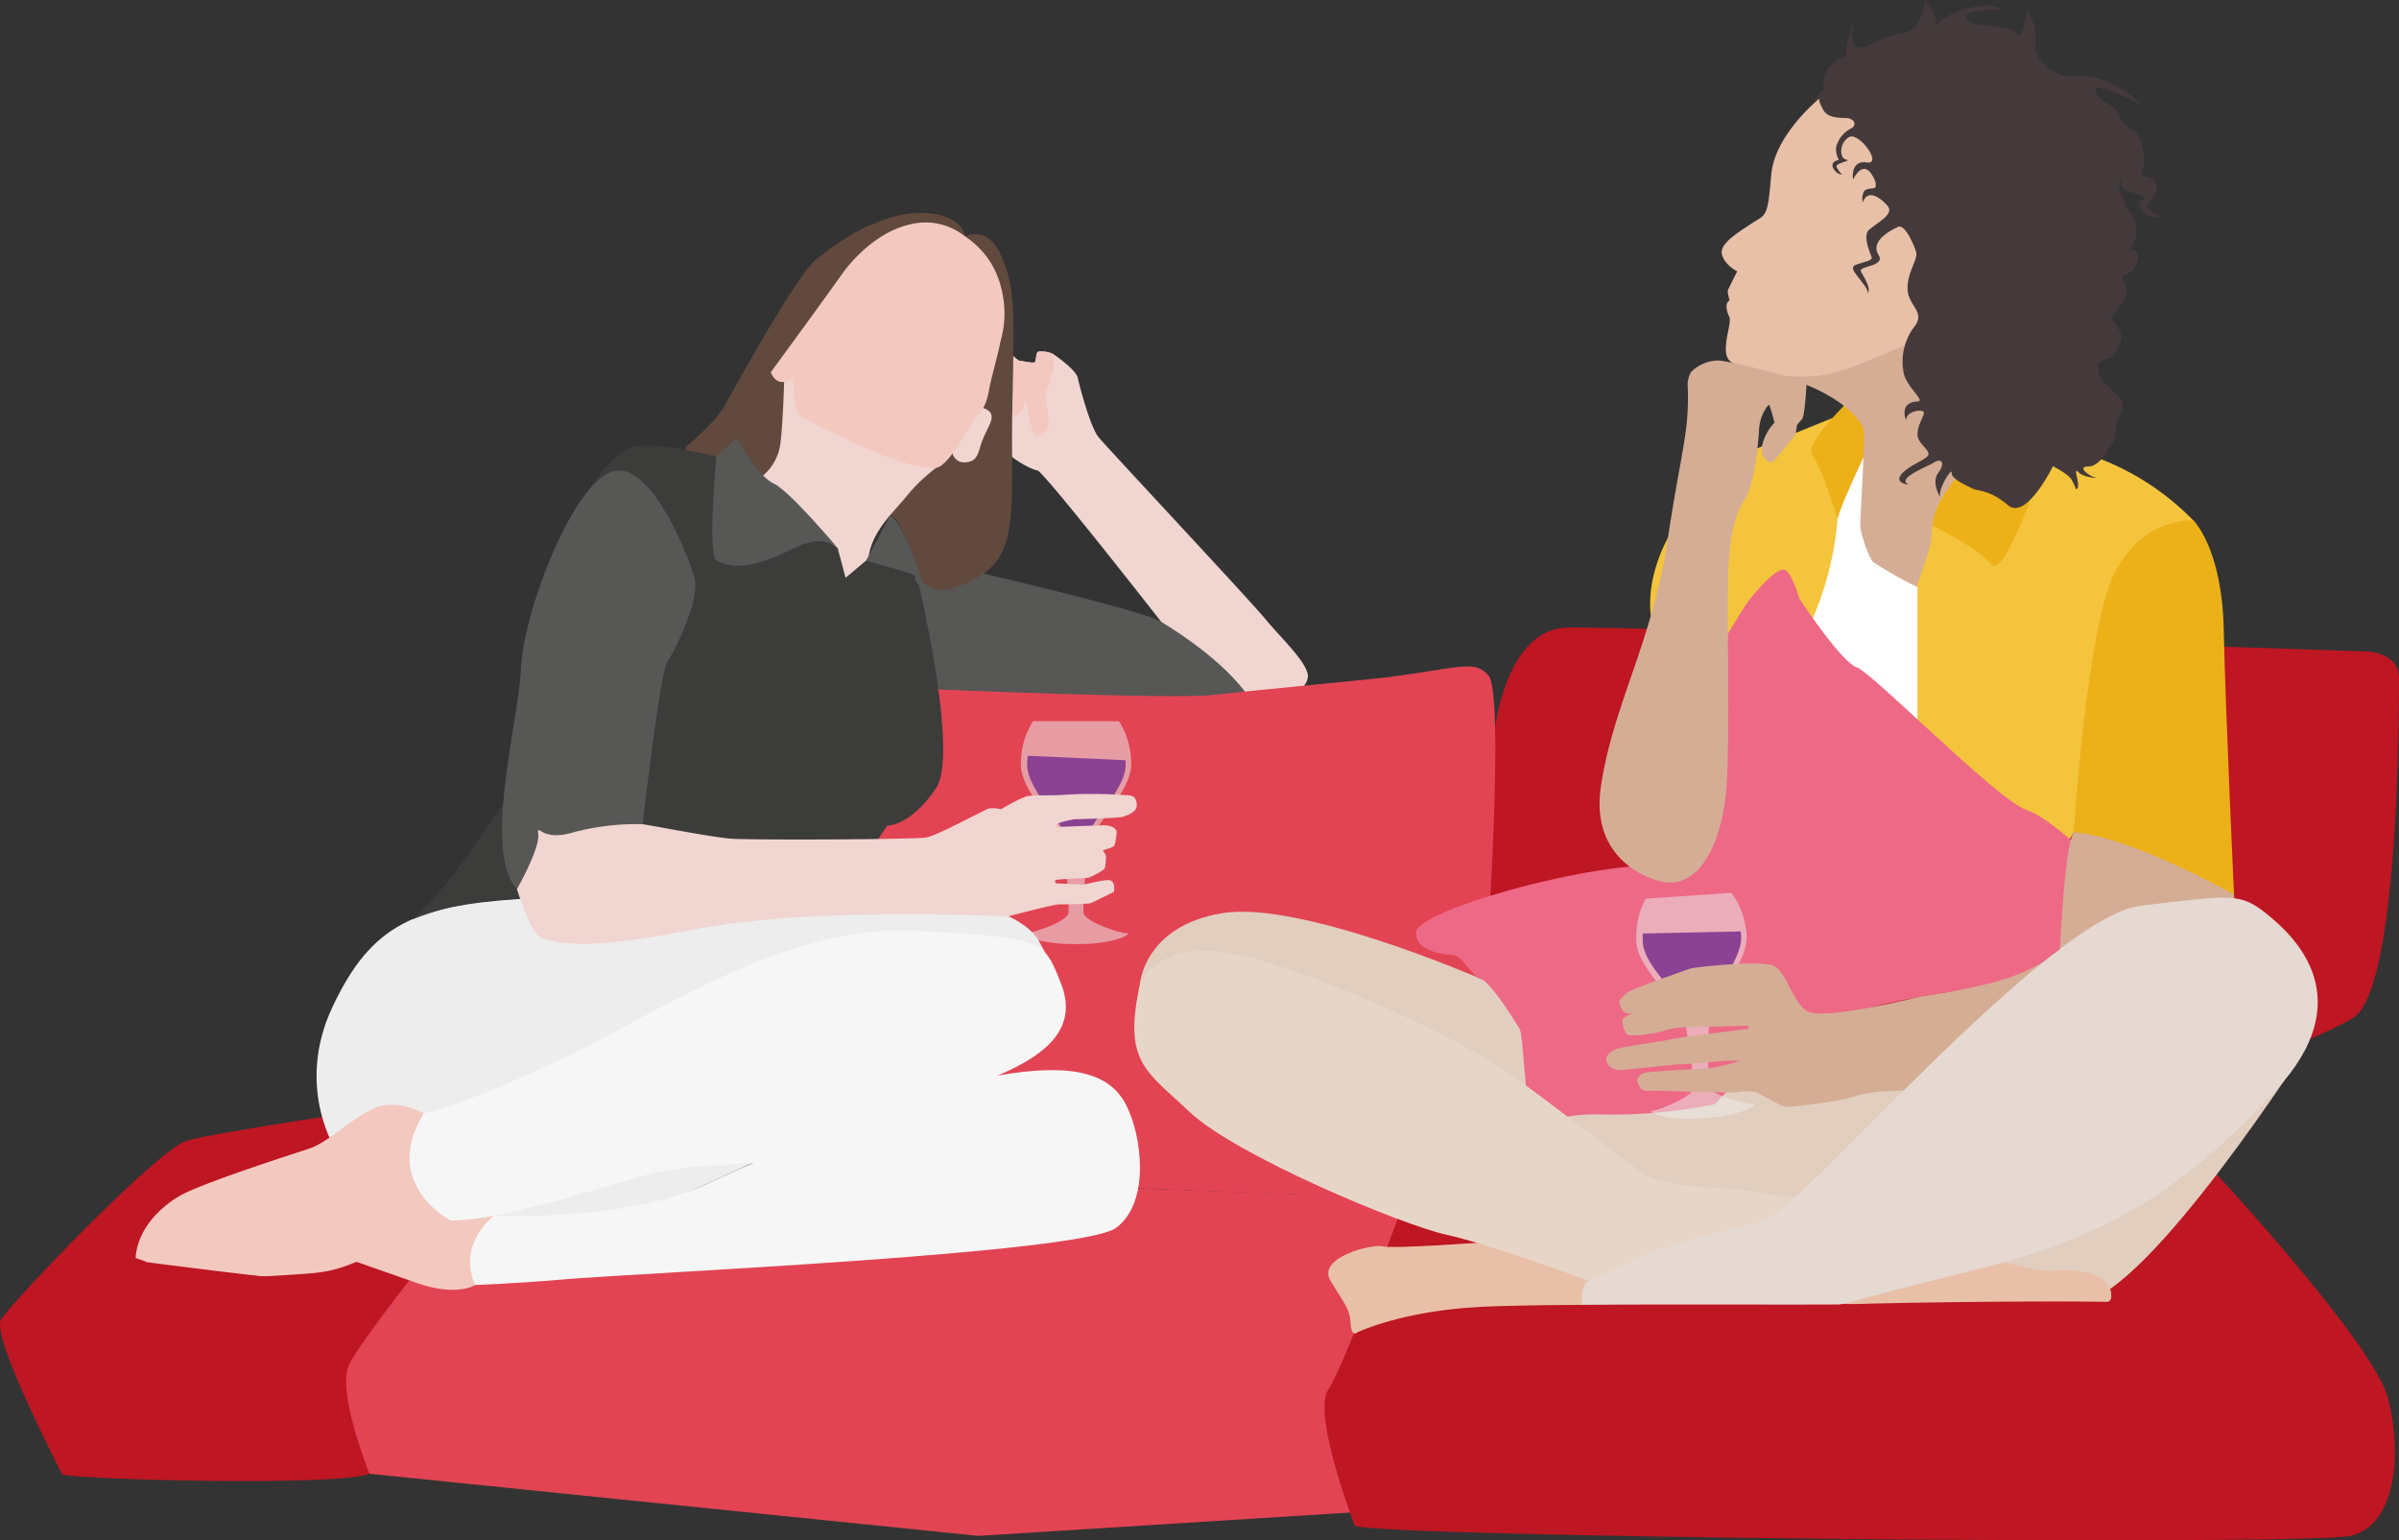 <svg id="Livello_11" data-name="Livello 11" xmlns="http://www.w3.org/2000/svg" width="243.52mm" height="156.373mm" viewBox="0 0 690.293 443.262">
  <rect x="0" y="0" width="690.293" height="443.262" fill="#333333" stroke="none"/>
  <title>amiche</title>
  <path d="M595.458,227.251s3.455-27.793,20.636-28.217,230.221,6.904,230.221,6.904,9.163.241,9.163,7.624.157,89.54-13.172,97.766-57.345,22.835-57.345,22.835L593.454,286.237Z" transform="translate(-165.185 -18.447)" style="fill: #be1622"/>
  <polygon points="510.248 176.588 532.641 128.889 562.174 119.645 596.711 165.381 576.913 229.184 519.824 225.781 510.248 176.588" style="fill: #fff"/>
  <path d="M686.372,197.289s7.728-15.843,7.728-34.693V138.092L663.187,150.533s-29.217,24.505-22.054,49.764,32.422,26.955,32.422,26.955Z" transform="translate(-165.185 -18.447)" style="fill: #f4c43c"/>
  <path d="M693.908,167.83s-4.228-14.355-7.241-18.453,17.841-22.535,17.841-22.535l1.958,12.771S695.375,161.812,693.908,167.83Z" transform="translate(-165.185 -18.447)" style="fill: #ecb019"/>
  <path d="M668.38,124.386s25.433,4.108,32.921,16.984c.855,1.47-.992,26.469-.825,28.643s2.509,9.283,3.763,10.203,12.348,7.694,14.537,7.694S736.355,157.134,736.355,157.134l8.196-53.692-30.86-5.018Z" transform="translate(-165.185 -18.447)" style="fill: #d5ad95"/>
  <path d="M689.958,44.061s-2.918,2.541-2.941,4.807,6.524-2.793,6.524-2.793Z" transform="translate(-165.185 -18.447)" style="fill: #453a3b"/>
  <path d="M183.123,442.798s-20.592-39.714-17.651-44.617,45.107-49.03,53.442-51.481S277.26,336.979,277.26,336.979l36.672,76.891s-32.977,25.028-42.424,28.694S189.497,444.269,183.123,442.798Z" transform="translate(-165.185 -18.447)" style="fill: #be1622"/>
  <path d="M271.508,442.564s-9.796-24.203-5.763-31.694,21.898-29.965,21.898-29.965,193.916-20.909,205.556-20.455,76.33,2.734,76.33,2.734,35.412-1.757,37.934,8.824S593.454,451.208,593.454,451.208l-146.773,9.22Z" transform="translate(-165.185 -18.447)" style="fill: #e24453"/>
  <path d="M555.024,457.547s-12.404-32.27-7.643-39.185S569.529,363.184,569.529,363.184L803.044,356.412s45.292,48.737,49.326,64.563,2.305,36.572-10.949,39.453S564.309,460.888,555.024,457.547Z" transform="translate(-165.185 -18.447)" style="fill: #be1622"/>
  <path d="M434.521,216.831s63.923,3.6,75.147,5.202,21.325-4.761,48.637-7.94,30.641-6.172,35.149-1.308,0,73.452,0,73.452-15.32,76.948-23.925,76.948-101.763-3.741-101.763-3.741l-109.994-40.78L391.444,232.856Z" transform="translate(-165.185 -18.447)" style="fill: #e24453"/>
  <path d="M716.928,223.523V186.474s3.833-10.007,4.046-13.414-.639-8.73,9.582-19.802,39.178-2.677,39.178-2.677a75.619,75.619,0,0,1,26.538,17.604c12.53,12.821-38.172,96.159-38.172,96.159l-41.17-24.768Z" transform="translate(-165.185 -18.447)" style="fill: #f4c43c"/>
  <path d="M591.236,300.113s-51.737-22.59-74.314-18.889-23.723,20.356-23.723,20.356L516.552,327.956l166.589,47.159,51.073-48.77Z" transform="translate(-165.185 -18.447)" style="fill: #e2cebf"/>
  <path d="M828.977,319.554s-45.203,70.588-64.448,73.445S706.421,375.233,706.421,375.233l49.623-31.472Z" transform="translate(-165.185 -18.447)" style="fill: #e2cebf"/>
  <path d="M734.55,379.674s17.08,5.182,21.494,4.441,17.368,0,16.628,7.772-76.947,1.734-76.947,1.734l2.184-21.35Z" transform="translate(-165.185 -18.447)" style="fill: #e8c0a8"/>
  <path d="M652.831,216.979s13.195-22.633,15.549-25.673,8.772-10.513,10.799-8.634,3.716,7.959,3.716,7.959,11.823,18.096,16.552,19.857,40.198,37.906,48.643,40.946S767.007,266.635,769.709,266.635s14.952-.67,15.245,1.86-9.84,7.26-12.881,8.949-17.662,22.633-35.479,24.997-39.85,5.743-53.7,13.85a113.274,113.274,0,0,0-24.322,19.93,148.845,148.845,0,0,1-33.115,2.928c-19.259-.325-16.494,7.319-18.934,3.578s-2.928-26.187-4.066-28.139-8.133-13.337-11.223-14.476-5.042-6.669-8.133-6.831-10.898-1.301-10.41-6.669,37.604-16.573,61.417-18.777S652.831,216.979,652.831,216.979Z" transform="translate(-165.185 -18.447)" style="fill: #ed6986"/>
  <path d="M262.138,349.959s-12.348-18.421-1.215-41.903,23.452-28.888,53.933-30.942,138.174-11.297,149.713,12.96l5.079,9.331c-19.813,28.03-140.506,76.668-140.506,76.668l-47.571-4.049Z" transform="translate(-165.185 -18.447)" style="fill: #ededed"/>
  <path d="M283.736,283.059a85.016,85.016,0,0,1,38.332-5.688c22.01,1.731-1.731-44.515-1.731-44.515S297.338,272.177,283.736,283.059Z" transform="translate(-165.185 -18.447)" style="fill: #3c3c3b"/>
  <path d="M499.285,197.36s-33.901-43.421-35.628-43.565-8.21-3.742-9.43-6.188,0-29.069,0-29.069,3.529,3.598,4.393,3.742,3.885.72,4.317.432.288-2.878,1.007-3.022a7.511,7.511,0,0,1,4.173.576c1.151.72,6.764,4.749,7.195,6.908s3.598,14.103,5.9,16.981,43.627,46.983,48.271,52.657c4.154,5.075,11.342,11.656,12.026,15.843.255,1.562-1.358,7.791-15.997,7.791C508.841,220.444,499.285,197.36,499.285,197.36Z" transform="translate(-165.185 -18.447)" style="fill: #f0d5d1"/>
  <path d="M467.012,140.2c-.284-1.308-1.554-14.112-2.185-20.583a5.475,5.475,0,0,0-.881.072c-.72.144-.576,2.734-1.007,3.022s-3.454-.288-4.317-.432c0,0,2.209,18.749,4.54,21.571C463.908,144.755,467.394,141.958,467.012,140.2Z" transform="translate(-165.185 -18.447)" style="fill: #f2c8bf"/>
  <path d="M468.119,120.264a7.51,7.51,0,0,0-4.173-.576c-.229.046-.37.34-.471.728l-1.122,11.898s4.075,1.177,5.039-4.603c.216-1.297-.093-.809.622-1.866S468.119,120.264,468.119,120.264Z" transform="translate(-165.185 -18.447)" style="fill: #f2c8bf"/>
  <path d="M458.621,122.279c-.547-.091-2.163-1.568-3.275-2.638l1.084,18.743s4.019-.475,3.655-5.97a61.9,61.9,0,0,1,.501-9.808C459.783,122.487,458.997,122.342,458.621,122.279Z" transform="translate(-165.185 -18.447)" style="fill: #f2c8bf"/>
  <path d="M422.646,177.572s70.169,15.806,76.64,19.787c17.571,10.811,23.793,19.307,26.229,23.084,0,0-21.94.33-39.921-.66s-59.716-3.464-59.716-3.464Z" transform="translate(-165.185 -18.447)" style="fill: #575756"/>
  <path d="M442.864,86.475s6.556-3.431,10.417,5.577,3.861,13.829,3.217,42.411,2.46,42.952-9.816,50.03-16.351,2.359-17.209-1.287-5.599-16.467-8.161-16.491-16.504-13.543-16.504-13.543Z" transform="translate(-165.185 -18.447)" style="fill: #61493d"/>
  <path d="M362.373,147.176s8.847-7.238,11.36-12.064,13.128-9.806,13.128-9.806l15.524,7.896-7.439,28.451-28.351,2.312Z" transform="translate(-165.185 -18.447)" style="fill: #61493d"/>
  <path d="M383.007,156.569a14.548,14.548,0,0,0,6.745-10.557c.88-7.331,1.173-21.896,1.173-21.896l29.032-7.012,14.563,35.994a49.129,49.129,0,0,0-8.503,8.164c-3.715,4.692-10.851,10.655-11.046,19.355s-4.888,13.294-4.888,13.294Z" transform="translate(-165.185 -18.447)" style="fill: #f0d5d1"/>
  <path d="M334.801,159.214s6.93-11.911,14.451-12.489,22.067,3.105,22.067,3.105l34.887,26.321,2.287,8.563,5.884-4.924,12.799-3.432s14.71,57.914,7.346,68.906-14.073,10.799-14.073,10.799l-6.071,9.063L345.588,268.211l-15.234-34.903Z" transform="translate(-165.185 -18.447)" style="fill: #3c3c3b"/>
  <path d="M439.281,148.945a3.342,3.342,0,0,0,3.298,2.55c2.702-.051,3.722-1.071,4.589-4.232s2.327-5.415,2.966-7.085c.663-1.733.83-3.55-2.424-4.411-1.584-.419-3.563-1.434-5.185-.943-2.749.832-4.687,4.485-4.687,4.485Z" transform="translate(-165.185 -18.447)" style="fill: #f0d5d1"/>
  <path d="M393.402,127.308s-4.539,3.471-6.541-2.002,12.176-16.414,12.176-16.414,11.334-21.787,14.609-23.046,10.327-5.163,18.891-4.786,10.327,5.415,10.327,5.415a24.295,24.295,0,0,1,10.075,13.601c2.771,9.445.252,15.616,0,17.253s-2.519,10.075-2.897,11.964-.802,5.793-3.36,8.564-8.102,14.502-12.161,15.24-17.065-4.151-19.555-5.35-19.772-8.742-20.478-10.7C393.45,134.163,393.402,127.308,393.402,127.308Z" transform="translate(-165.185 -18.447)" style="fill: #f2c8bf"/>
  <path d="M374.123,134.463s20.059-36.767,25.938-41.416,12.442-9.261,21.465-12.013,19.94-1.282,21.338,5.441A18.157,18.157,0,0,0,426.858,83.067c-9.844,2.324-17.075,10.879-19.734,14.728s-20.457,28.203-20.457,28.203l-6.907,8.466Z" transform="translate(-165.185 -18.447)" style="fill: #61493d"/>
  <path d="M371.319,149.83l5.763-5.195s6.23,10.957,10.746,12.982,18.378,18.534,18.378,18.534-3.738-4.361-12.46,0-16.568,6.957-22.427,3.582C368.688,178.218,371.319,149.83,371.319,149.83Z" transform="translate(-165.185 -18.447)" style="fill: #575756"/>
  <path d="M414.377,179.79s14.001,3.836,14.001,4.274v.984a13.288,13.288,0,0,0,2.435,3.11c.956.609-5-18.66-9.501-21.442Z" transform="translate(-165.185 -18.447)" style="fill: #575756"/>
  <path d="M301.993,388.222s-5.283,3.47-16.786-.526-27.488-9.687-27.488-9.687L254.086,365.295l43.714-10.898,9.399,13.919" transform="translate(-165.185 -18.447)" style="fill: #f2c8bf"/>
  <path d="M287.121,338.851s-7.869-4.545-14.67-1.287-12.808,9.624-18.365,11.444-31.567,10.181-37.414,13.697c-5.757,3.462-12.53,10.018-12.519,18.975.002,1.718,10.491,1.417,10.491,1.417a104.72,104.72,0,0,0,31.009,2.403c17.348-1.229,15.576.202,47.589-16.806S287.121,338.851,287.121,338.851Z" transform="translate(-165.185 -18.447)" style="fill: #f2c8bf"/>
  <path d="M301.993,388.222s-5.881-10.056,5.206-19.907c0,0,37.807,1.689,60.286-8.709s62.479-27.749,84.776-31.652,32.438-.246,36.927,8.399,7.149,27.93-2.826,35.411-138.126,13.017-159.366,14.885C313.528,387.832,301.993,388.222,301.993,388.222Z" transform="translate(-165.185 -18.447)" style="fill: #f6f6f6"/>
  <path d="M294.86,369.675s-20.276-10.395-7.739-30.825c0,0,11.145-2.185,39.08-15.374,27.983-13.212,64.539-39.002,102.148-37.145s37.145,2.786,42.02,14.858-2.322,20.098-18.108,26.764-51.306,24.078-65.7,25.006-23.448.464-35.055,3.482S310.262,369.726,294.86,369.675Z" transform="translate(-165.185 -18.447)" style="fill: #f6f6f6"/>
  <path d="M690.395,45.375S675.757,56.393,674.813,68.985s-1.731,11.175-5.509,13.694-9.444,5.824-8.657,8.972,4.407,4.879,4.407,4.879-2.483,4.893-2.676,5.352c-.234.555.472,2.991.472,2.991-1.984,1.242.011,4.951.011,4.951.37,1.107-.741,4.995-.918,6.77s-.769,5.561,2.307,6.448,17.14,6.869,31.764,1.756S731.09,109.355,731.09,109.355l3.988-59.824Z" transform="translate(-165.185 -18.447)" style="fill: #e8c0a8"/>
  <path d="M643.019,272.07s-20.662-4.202-17.16-27.491,14.708-41.324,19.086-70.215c4.065-26.83,6.318-31.43,5.889-44.376a7.273,7.273,0,0,1,.994-4.546,11.297,11.297,0,0,1,7.65-3.258c3.349.027,25.671,5.629,25.53,7.017s-.491,9.092-1.366,9.968a13.93,13.93,0,0,0-1.412,1.639s-.165,2.972-1.238,3.88-5.531,6.935-6.026,6.935-3.715-1.403-2.642-5.366a14.083,14.083,0,0,1,3.467-6.192s-1.321-5.366-1.734-5.118a12.292,12.292,0,0,0-2.724,7.265c-.165,3.88-1.569,16.016-3.715,19.235s-4.293,7.595-5.036,19.565.712,54.837-.944,67.418S654.363,274.686,643.019,272.07Z" transform="translate(-165.185 -18.447)" style="fill: #d5ad95"/>
  <path d="M730.555,153.258c-7.356,7.969-8.976,12.96-9.386,16.401l.005.007s13.467,6.603,17.014,11.214,13.833-25.893,13.833-25.893l-5.553-7.405C740.223,147.845,734.198,149.311,730.555,153.258Z" transform="translate(-165.185 -18.447)" style="fill: #ecb019"/>
  <path d="M590.116,376.095s-24.446,1.77-27.219,1.014-18.906,3.174-14.872,9.905,5.546,7.992,5.798,12.277,2.017,2.521,2.017,2.521l64.617-6.982,19.071-17.721Z" transform="translate(-165.185 -18.447)" style="fill: #e8c0a8"/>
  <path d="M493.199,301.58s5.217-13.083,27.424-8.577,62.55,23.706,75.134,31.871,40.376,30.796,44.246,32.435,13.122,2.749,20.525,3.12,28.129,3.701,28.129,3.701l-17.395,22.577-48.943.307s-27.671-10.3-40.995-13.261-60.699-22.943-73.653-35.159S488.352,324.157,493.199,301.58Z" transform="translate(-165.185 -18.447)" style="fill: #e7d6c7"/>
  <path d="M434.521,216.831s67.708,2.903,79.411,1.626,48.736-4.894,48.736-4.894l3.185,16.385-59.157,10.64Z" transform="translate(-165.185 -18.447)" style="fill: #e24453"/>
  <path d="M489.369,287.012c-2.072,0-12.373-3.444-12.437-5.995-.094-3.767.765-14.03,1.321-18.968.548-4.868,12.434-15.637,12.434-23.55s-3.58-12.528-3.58-12.528H462.492s-3.58,4.616-3.58,12.528,11.886,18.682,12.434,23.55c.556,4.938,1.415,15.201,1.321,18.968-.064,2.551-10.364,5.995-12.437,5.995-1.984,0,3.64,3.309,14.569,3.101C485.729,290.322,491.353,287.012,489.369,287.012Z" transform="translate(-165.185 -18.447)" style="fill: #ededed;opacity: 0.52"/>
  <path d="M460.91,235.93a22.693,22.693,0,0,0-.157,2.681c0,7.052,10.594,16.651,11.082,20.989,0,0-.113,1.531,2.965,1.531s3.19-1.531,3.19-1.531c.488-4.338,11.082-13.937,11.082-20.989q0-.718-.042-1.395Z" transform="translate(-165.185 -18.447)" style="fill: #8b4292"/>
  <path d="M313.932,274.324s4.259,13.998,7.603,14.302,7.931,4.34,42.607-2.565,90.97-3.862,90.97-3.862,13.21-3.493,14.711-3.493,8.294-.097,9.077-.332,6.806-3.286,6.806-3.286.782-3.599-1.956-3.364-6.102,1.252-6.884,1.252-7.823-.313-7.823-.313-.548-.648-.078-.95,8.918-.537,9.466-.693,4.537-2.098,4.694-2.809a20.922,20.922,0,0,0,.313-3.527,11.644,11.644,0,0,0-.939-1.565s3.019-.75,3.311-1.334.929-4.034.557-4.458-1.062-1.433-3.821-1.38-13.057.478-13.057.478l-.159-.955a29.333,29.333,0,0,1,5.042-1.274c1.221,0,13.11-.318,14.065-.743s4.246-1.168,3.821-3.821-1.592-2.229-5.467-2.495a127.064,127.064,0,0,0-14.914,0c-3.503.318-9.182.053-11.04.425s-7.643,3.768-7.643,3.768a8.609,8.609,0,0,0-3.503-.212c-1.274.372-14.702,7.749-17.993,8.333s-51.006.796-56.526.318-21.852-3.659-25.048-4.139-18.025-5.583-18.025-5.583L316.693,253.803Z" transform="translate(-165.185 -18.447)" style="fill: #f0d5d1"/>
  <path d="M313.932,274.324s6.431-11.366,6.132-15.553.299,2.094,9.87-.748a70.982,70.982,0,0,1,20.19-2.393s4.935-43.819,7.179-46.96,9.272-17.797,7.777-23.629-12.862-35.444-24.377-30.658-24.975,41.022-25.574,56.105S303.912,263.257,313.932,274.324Z" transform="translate(-165.185 -18.447)" style="fill: #575756"/>
  <path d="M207.503,381.68s35.793,4.72,50.567,5.787,9.972,14.705,9.972,14.705l-35.56,6.009-40.667-15.84v-13.251S200.193,378.482,207.503,381.68Z" transform="translate(-165.185 -18.447)" style="fill: #be1622"/>
  <path d="M775.519,133.19a12.333,12.333,0,0,0,.408,2.039c.306,1.019-1.937,4.994-1.937,4.994s.612,5.096-1.835,6.727c0,0-2.517,5.766-6.159,5.766s1.145,3.33,2.81,3.33-3.746.208-5.62-1.769,1.145,4.475-.624,4.995a15.237,15.237,0,0,0-1.457-3.018c-.937-1.457-5.203-3.642-5.203-3.642s-7.701,15.714-12.905,11.239-8.742-4.059-10.199-4.787-6.244-2.81-6.036-4.579-3.955,4.579-3.33,6.973c0,0-2.602-4.163-.52-6.973s.977-4.325-1.209-2.97c-2.154,1.335-11.076,4.651-7.301,6.42,0,0-4.499-.432-1.897-3.241s7.805-4.163,7.597-5.724-3.33-3.07-3.174-5.802,1.85-4.813,1.85-5.958-5.045-.698-5.149,2.166c0,0-2.177-5.202,3.299-5.388,2.52-.086-3.382-4.271-4.007-8.434a16.512,16.512,0,0,1,3.122-13.113c3.33-4.267-1.873-6.036-1.977-10.823s3.018-8.638,2.498-10.511-3.184-8.308-5.241-7.357c-4.101,1.896-7.664,4.755-5.582,8.085s-5.828,3.122-5.099,4.683,3.138,4.849,1.889,6.618c0,0,.712-.478-1.161-2.975s-3.746-4.371-2.706-5.203,5.412-1.353,5.099-2.394-2.803-6.32-.718-8.042c2.978-2.46,7.352-4.572,5.166-6.965s-5.598-4.794-7.055-.839a4.991,4.991,0,0,1,.317-3.094c.728-1.353,3.434-.52,3.434-1.561V71.022s-2.633-8.273-6.535-.902c0,0-.854-5.654,3.933-4.925s-2.29-8.95-5.099-7.285-2.81,6.036-.833,6.452-3.33.937-2.706,2.185a9.458,9.458,0,0,0,1.561,2.185,3.291,3.291,0,0,1-2.787-2.706c0-1.249,1.851-1.561,1.851-1.561s-1.561-2.706-.312-4.995a8.135,8.135,0,0,1,3.845-4.059c1.775-.937,1.046-3.018-1.764-3.018s-5.261-.461-6.211-2.263c-1.03-1.955-2.196-3.72.107-6.07,0,0-.436-3.757,1.611-6.263a10.172,10.172,0,0,1,5.165-3.181s-1.187-.533.652-6.364c1.306-4.14.531-4.133.531-4.133s.392-1.142.341,4.642S703.559,31.14,703.559,31.14a25.949,25.949,0,0,1,8.869-3.053c4.242-.386,7.104-6.444,6.349-9.64,0,0,4.409,4.641,3.252,7.533,0,0,2.593-3.228,8.908-4.986,7.806-2.173,10.139.241,10.139.241s-11.216-.51-10.059,2.575,12.356,1.112,14.193,4.275c1.971,3.392,3.272-6.747,3.272-6.747,1.953,3.813,2.507,4.435,2.314,9.833s6.494,9.926,10.926,9.161c5.324-.918,14.718,2.6,19.731,8.384,0,0-15.666-8.361-13.111-3.343,1.407,2.764,5.977,3.343,6.748,6.62s4.554,3.09,5.612,6.052a19.419,19.419,0,0,1,1.396,6.432c.335,3.278-2.476,4.344,1.058,4.951,3.723.639,3.258,4.527-.127,7.743-1.383,1.314,4.354,3.638,4.354,3.638s-5.215.901-6.558-3.128c-.667-2,3.571-1.778.101-3.128s-5.439-.545-5.501-4.598c0,0-1.14,2.677.205,4.61s.724,3.456,1.919,4.436c2.703,2.218,3.235,6.862.97,10.458,0,0-.804.917.624,1.048s1.627,2.126.485,4.505-4.003,2.362-3.812,3.409,1.941,2.968.901,5.463c-.803,1.927-4.228,6.03-4.228,6.03s4.123,4.535,2.981,6.724-2.426,4.575-2.426,4.575-4.228,1.016-4.228,2.634a13.676,13.676,0,0,0,.762,3.743Z" transform="translate(-165.185 -18.447)" style="fill: #453a3b"/>
  <path d="M669.704,336.143c-2.068.139-12.576-2.607-12.811-5.147-.347-3.752-.177-14.05.046-19.014.22-4.893,11.358-16.436,10.827-24.331s-4.412-12.26-4.412-12.26l-10.811.727-2.939.198-10.811.727s-3.262,4.845-2.731,12.74,13.113,17.843,13.986,22.663c.886,4.889,2.431,15.072,2.59,18.837.107,2.549-9.939,6.676-12.007,6.815-1.98.133,3.854,3.058,14.744,2.117C666.294,339.689,671.684,336.01,669.704,336.143Z" transform="translate(-165.185 -18.447)" style="fill: #ededed;opacity: 0.52"/>
  <path d="M637.884,287.084a22.693,22.693,0,0,0,.023,2.686c.473,7.037,11.687,15.903,12.465,20.199,0,0-.01,1.535,3.061,1.329s3.08-1.742,3.08-1.742c.196-4.361,10.123-14.649,9.65-21.685q-.048-.716-.136-1.389Z" transform="translate(-165.185 -18.447)" style="fill: #8b4292"/>
  <path d="M716.165,305.588s-26.842,6.733-31.156,3.771-5.795-11.636-9.814-13.116-22.627.557-23.682.934-17.328,6.102-18.081,6.856-2.637,2.336-2.336,2.863.603,3.57,3.24,3.216-2.712.4-2.336,2.509.979,3.767,2.185,3.767a32.71,32.71,0,0,0,9.643-1.281,23.672,23.672,0,0,1,7.986-1.055l16.316-.459s.679.74-.123.926-20.731,2.53-22.459,3.085-14.561,2.036-15.919,2.962-2.715,1.666-2.098,3.455,2.406,2.406,4.196,2.345,15.672-1.666,17.214-1.666,10.551-.74,12.278-.926a37.664,37.664,0,0,1,4.751,0s-6.664,1.851-8.638,2.036-17.585.926-19.065,1.419-2.345,1.851-1.789,2.962.802,2.345,3.147,2.16,22.521.74,25.421.37a15.483,15.483,0,0,1,5.615.088c.679.22,7.034,4.231,8.885,4.169s13.969-1.266,20.186-3.293,25.815-1.487,25.815-1.487,31.106-33.924,30.488-39.196c0,0-4.665,4.995-18.841,8.547C727.22,304.048,719.321,304.835,716.165,305.588Z" transform="translate(-165.185 -18.447)" style="fill: #d5ad95"/>
  <path d="M757.595,298.899s1.295-36.7,4.302-40.96,26.168-18.383,26.168-18.383L808.013,275.897l1.518,35.42Z" transform="translate(-165.185 -18.447)" style="fill: #d5ad95"/>
  <path d="M761.896,257.939s3.682-59.693,12.071-75.268S796.27,168.185,796.27,168.185s8.289,7.794,8.782,31.478,2.961,76.234,2.961,76.234S778.479,259.225,761.896,257.939Z" transform="translate(-165.185 -18.447)" style="fill: #ecb019"/>
  <path d="M620.456,394.829s-.744-7.071,1.861-7.816,11.312-5.21,14.774-7.071,25.793-7.816,35.47-10.049,81.9-87.626,108.676-90.811,28.658-3.722,36.473,2.605,26.797,24.192,2.233,50.616-46.15,41.684-85.601,51.36-62.526,16.748-62.526,16.748Z" transform="translate(-165.185 -18.447)" style="fill: #e5d9d1"/>
  <path d="M555.839,401.812s12.681-6.135,35.41-7.29,99.006-.385,107.289-.77,74.736-1.541,89.953,0,13.098,16.758,13.098,16.758l-243.298,7.086Z" transform="translate(-165.185 -18.447)" style="fill: #be1622"/>
</svg>
